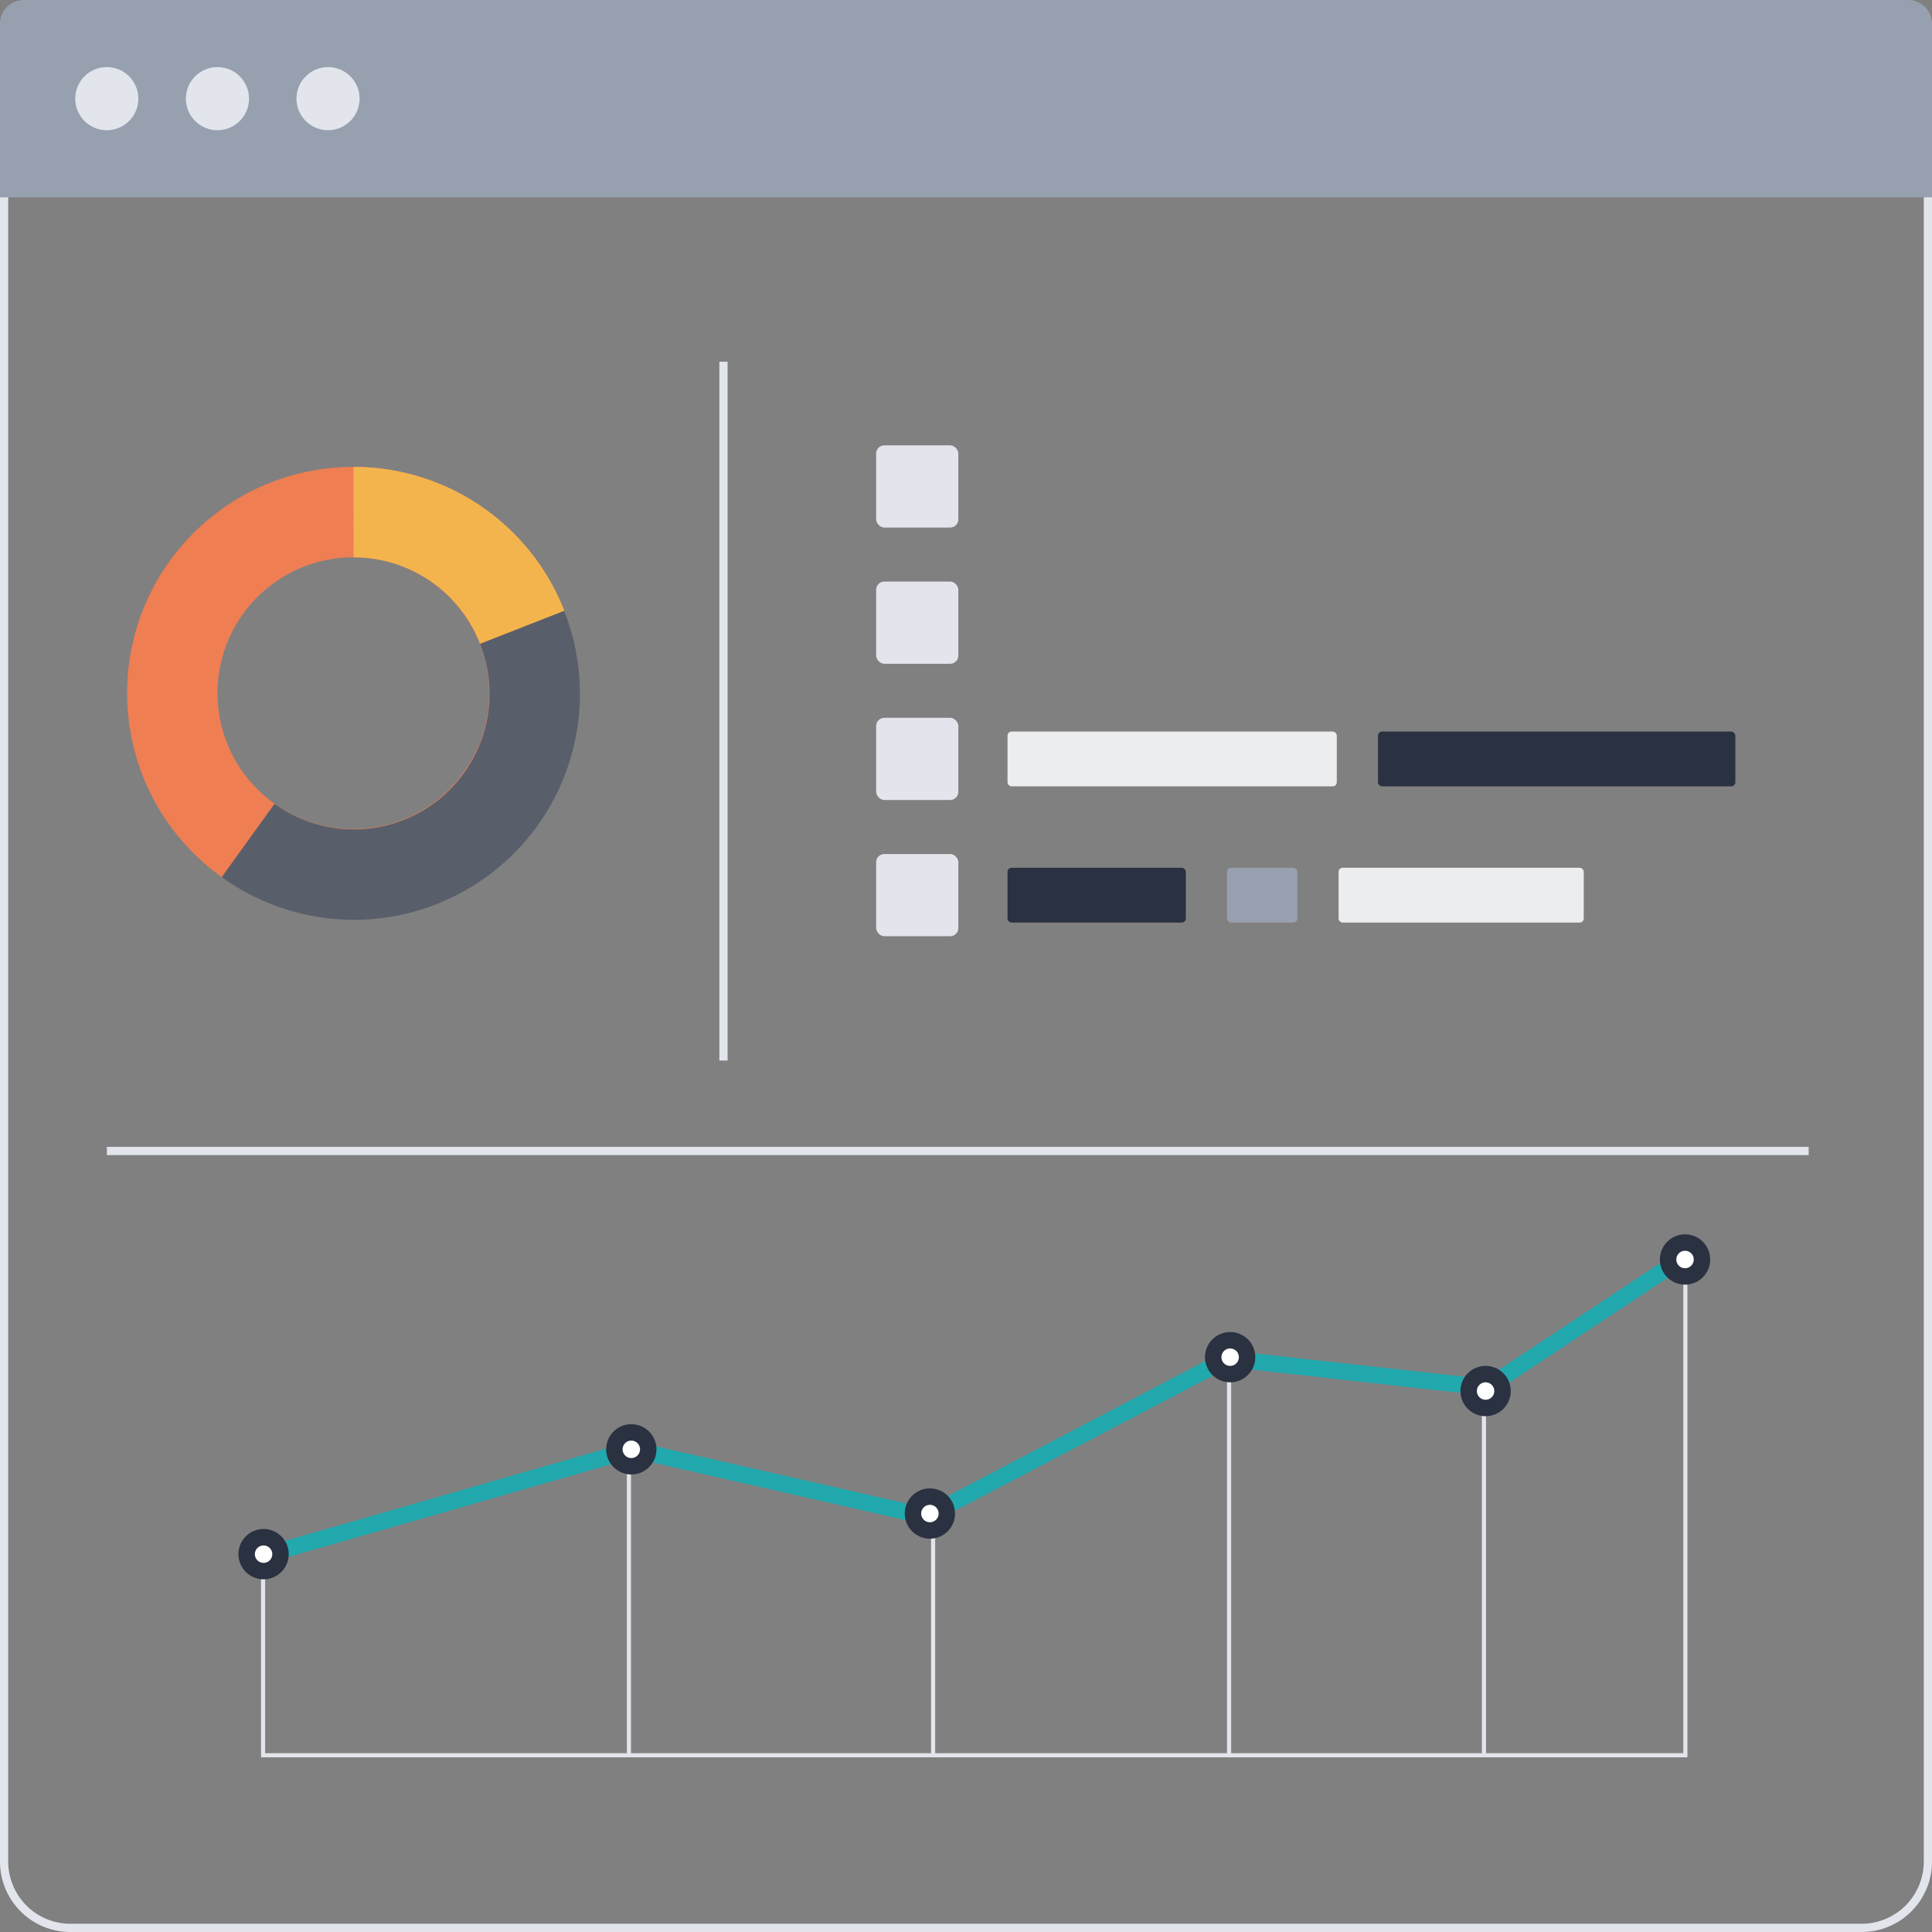 <svg id="Layer_1" data-name="Layer 1" xmlns="http://www.w3.org/2000/svg" viewBox="0 0 235 235">
  <rect x="0" y="0" width="235" height="235" fill="#808080" stroke="none"/>
  <defs>
    <style>.cls-1{fill:#e2e5eb;}.cls-13,.cls-2,.cls-4,.cls-5,.cls-6,.cls-7{fill:none;stroke-miterlimit:10;}.cls-13,.cls-2{stroke:#e2e5eb;}.cls-2{stroke-width:0.5px;}.cls-3{fill:#97a0af;}.cls-4{stroke:#ef7e53;}.cls-4,.cls-5,.cls-6{stroke-width:11px;}.cls-5{stroke:#585f6b;}.cls-6{stroke:#f3b44d;}.cls-7{stroke:#21a9ae;}.cls-7,.cls-8{stroke-width:2px;}.cls-8{fill:#fff;stroke:#2a3141;stroke-linecap:round;stroke-linejoin:round;}.cls-9{fill:#5c677f;}.cls-10{fill:#97a4b7;}.cls-11{fill:#ecedef;}.cls-12{fill:#2a3141;}
    </style>
  </defs>
  <title>index-step-3</title>
  <path class="cls-1" d="M234,21V226.44a7.57,7.57,0,0,1-7.56,7.56H8.56A7.57,7.57,0,0,1,1,226.44V21H234m1-1H0V226.44A8.56,8.56,0,0,0,8.56,235H226.44a8.56,8.56,0,0,0,8.56-8.56V20Z"/>
  <line class="cls-2" x1="76.5" y1="176.5" x2="76.5" y2="213.5"/>
  <line class="cls-2" x1="113.5" y1="184.5" x2="113.5" y2="213.5"/>
  <line class="cls-2" x1="149.5" y1="165.5" x2="149.5" y2="213.5"/>
  <line class="cls-2" x1="180.5" y1="169.5" x2="180.5" y2="213.5"/>
  <polyline class="cls-2" points="32 189.03 32 213.5 205 213.5 205 153"/>
  <path class="cls-3" d="M2.89,0H232.11A2.89,2.89,0,0,1,235,2.89V24a0,0,0,0,1,0,0H0a0,0,0,0,1,0,0V2.89A2.89,2.89,0,0,1,2.89,0Z"/>
  <circle class="cls-1" cx="12.99" cy="12" r="3.84"/>
  <circle class="cls-1" cx="26.45" cy="12" r="3.84"/>
  <circle class="cls-1" cx="39.9" cy="12" r="3.84"/>
  <circle class="cls-4" cx="42.98" cy="84.31" r="22.02"/>
  <path class="cls-5" d="M63.5,76.29a22,22,0,0,1-33.32,25.94"/>
  <path class="cls-6" d="M43,62.29a22,22,0,0,1,20.52,14"/>
  <polyline class="cls-7" points="204.7 153 180.88 168.77 149.32 165.26 112.68 184.46 76.95 176.31 32 189.23"/>
  <circle class="cls-8" cx="32.06" cy="189.04" r="2.06"/>
  <circle class="cls-8" cx="76.79" cy="176.29" r="2.06"/>
  <circle class="cls-8" cx="113.11" cy="184.1" r="2.06"/>
  <circle class="cls-8" cx="149.63" cy="165.08" r="2.06"/>
  <circle class="cls-8" cx="180.7" cy="169.2" r="2.06"/>
  <circle class="cls-8" cx="204.96" cy="153.2" r="2.06"/>
  <rect class="cls-9" x="122.55" y="55.83" width="0" height="6.67" rx="0.5">
    <animate attributeType="XML" attributeName="width" from="0" to="60.07"
        dur="0.5s" repeatCount="indefinite" begin="0.2s"  />
  </rect>
  <rect class="cls-1" x="106.57" y="54.17" width="10" height="10" rx="1"/>
  <rect class="cls-10" x="122.55" y="72.41" width="0" height="6.67" rx="0.5">
    <animate attributeType="XML" attributeName="width" from="0" to="93.45"
        dur="0.5s" repeatCount="indefinite" begin="0" />
  </rect>
  <rect class="cls-1" x="106.57" y="70.74" width="10" height="10" rx="1"/>
  <rect class="cls-11" x="122.55" y="88.98" width="40.05" height="6.67" rx="0.5"/>
  <rect class="cls-12" x="167.61" y="88.98" width="43.47" height="6.67" rx="0.5"/>
  <rect class="cls-1" x="106.57" y="87.31" width="10" height="10" rx="1"/>
  <rect class="cls-12" x="122.55" y="105.55" width="21.69" height="6.67" rx="0.5"/>
  <rect class="cls-3" x="149.25" y="105.55" width="8.56" height="6.67" rx="0.5"/>
  <rect class="cls-11" x="162.82" y="105.55" width="29.82" height="6.67" rx="0.5"/>
  <rect class="cls-1" x="106.57" y="103.88" width="10" height="10" rx="1"/>
  <line class="cls-13" x1="88" y1="44" x2="88" y2="129"/>
  <line class="cls-13" x1="13" y1="140" x2="220" y2="140"/>
</svg>
